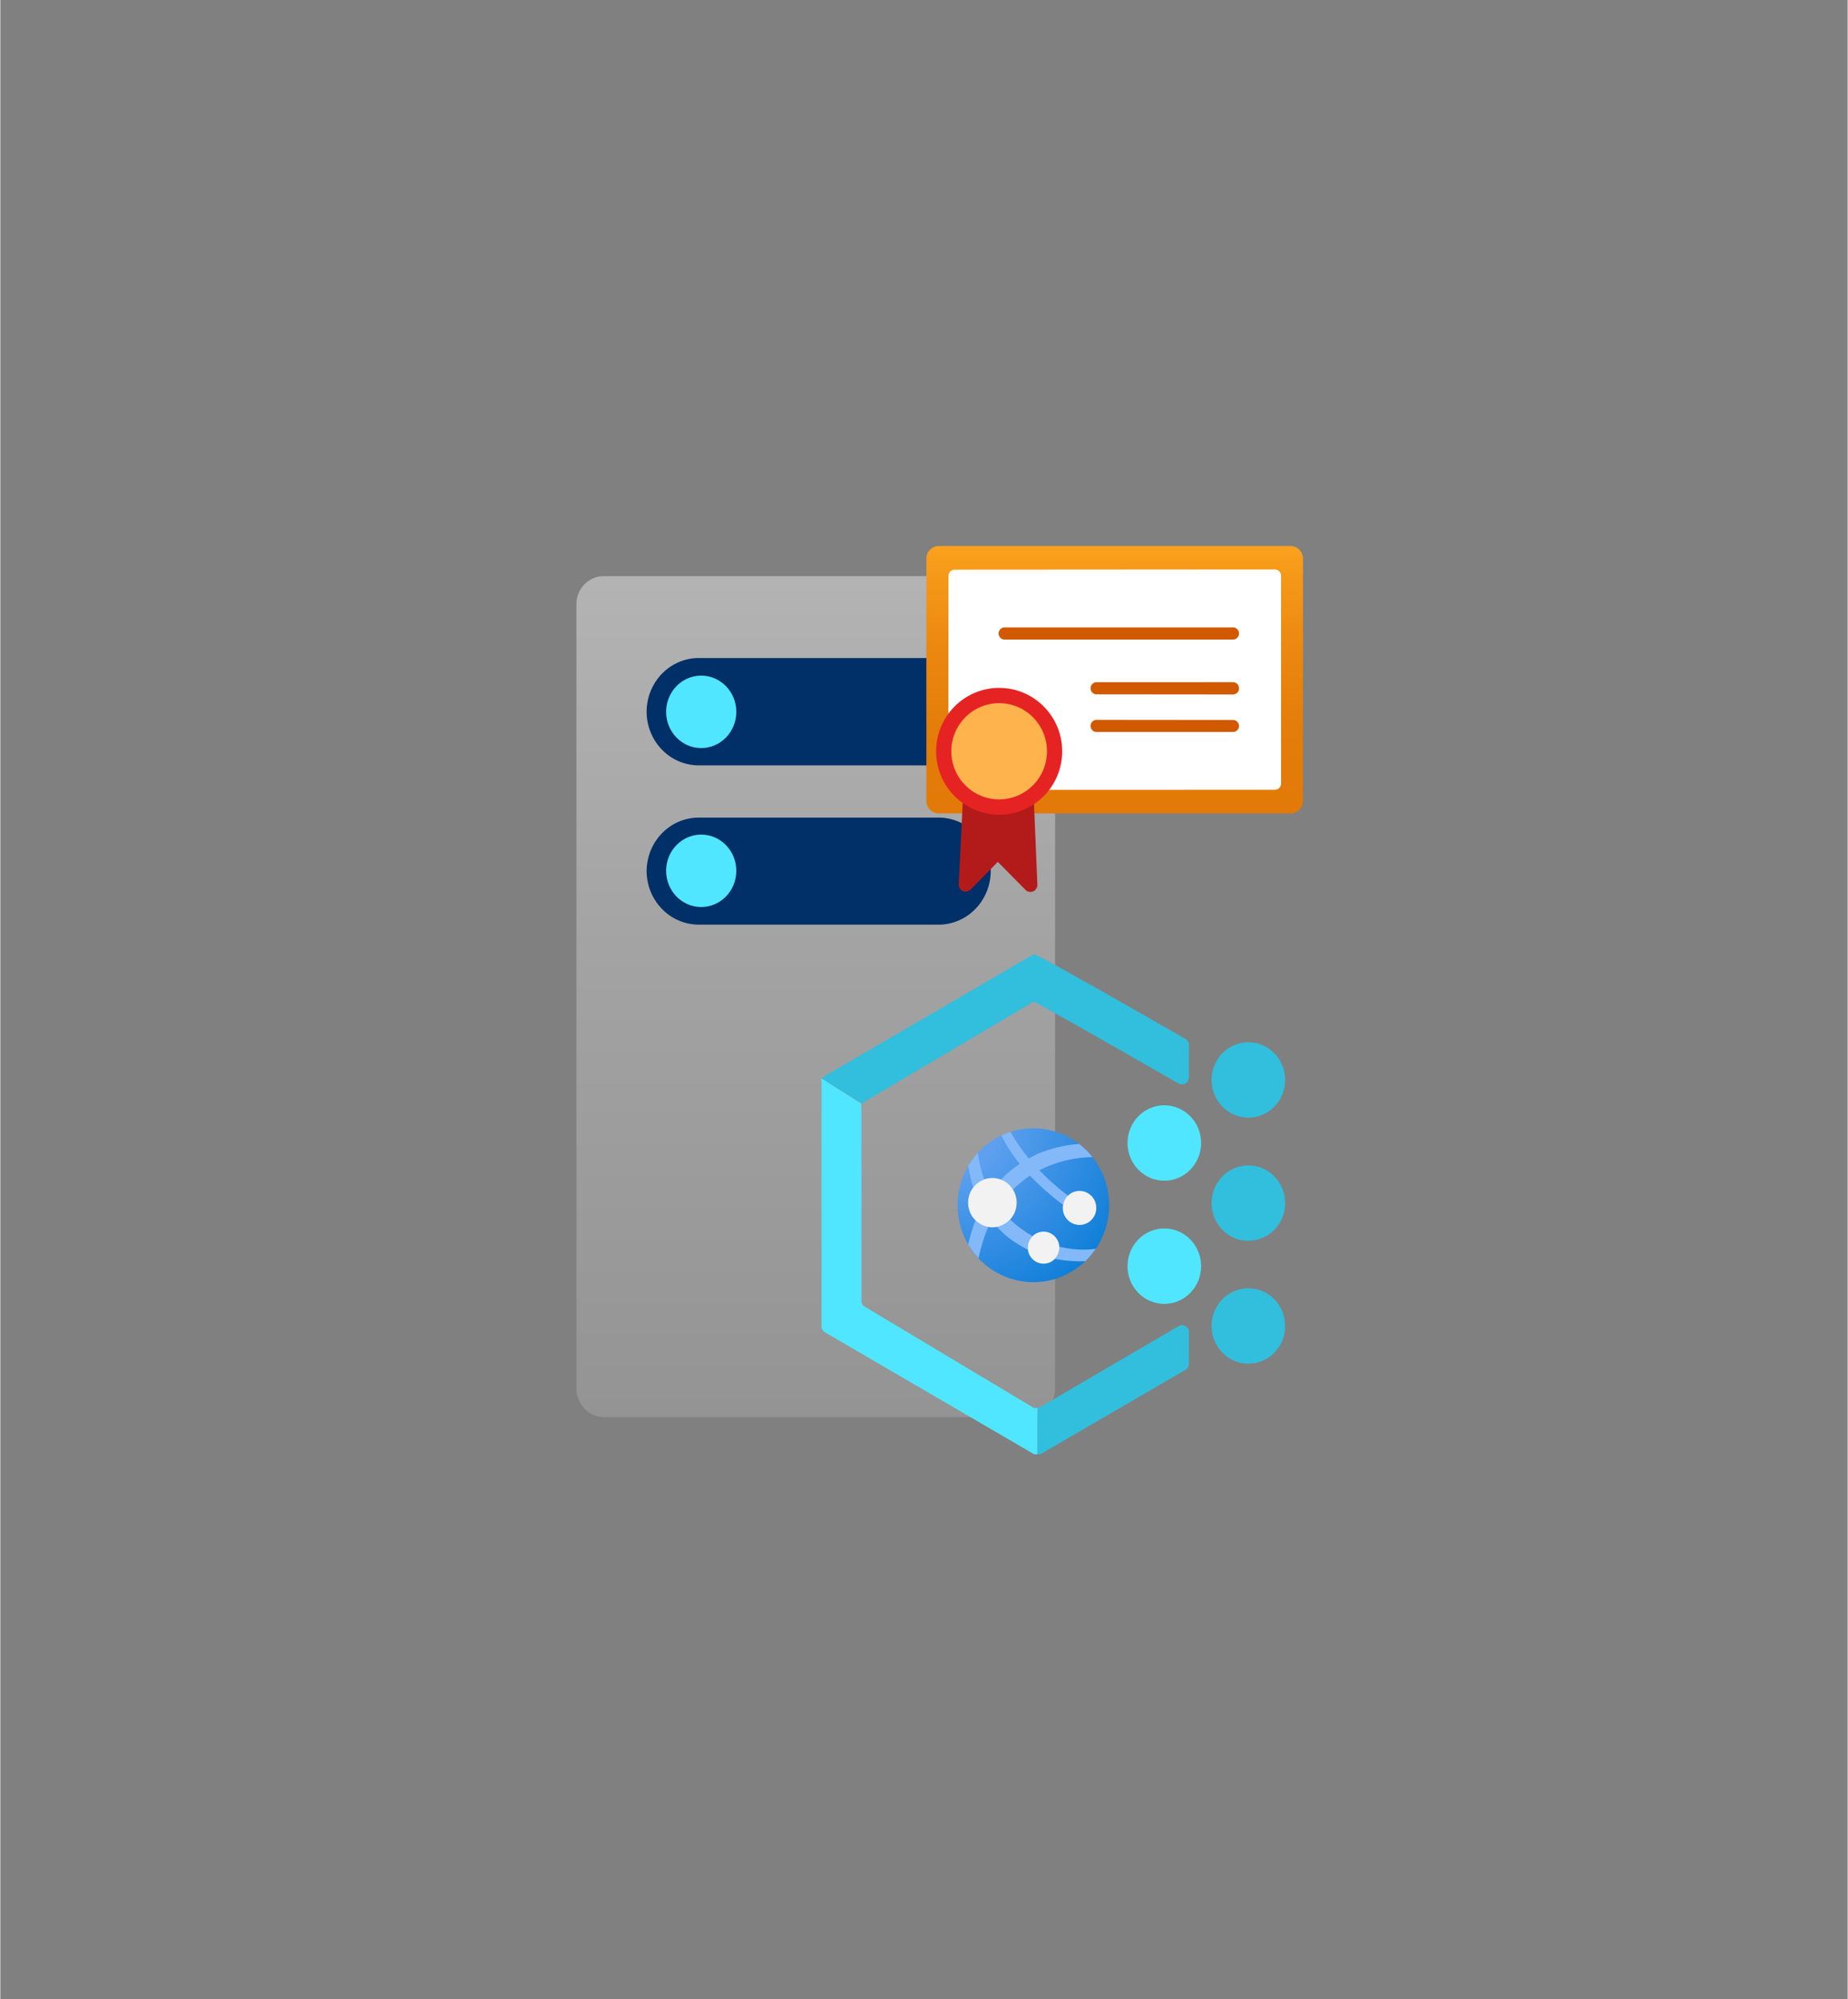 <?xml version="1.0" encoding="UTF-8" standalone="no"?>
<!DOCTYPE svg PUBLIC "-//W3C//DTD SVG 1.1//EN" "http://www.w3.org/Graphics/SVG/1.1/DTD/svg11.dtd">
<!-- Generated by Microsoft Visio, SVG Export Certification Authority Policy Web Service.5350.svg Page-1 -->
<svg xmlns="http://www.w3.org/2000/svg" xmlns:xlink="http://www.w3.org/1999/xlink" xmlns:ev="http://www.w3.org/2001/xml-events"
		width="1.602in" height="1.733in" viewBox="0 0 115.314 124.791" xml:space="preserve" color-interpolation-filters="sRGB"
		class="st15">
	<rect x="0" y="0" width="115.314" height="124.791" fill="#808080" stroke="none"/>
	<style type="text/css">
	<![CDATA[
		.st1 {fill:url(#grad0-11);stroke:none;stroke-linecap:butt;stroke-width:35.96}
		.st2 {fill:#003067;stroke:none;stroke-linecap:butt;stroke-width:35.96}
		.st3 {fill:#50e6ff;stroke:none;stroke-linecap:butt;stroke-width:35.96}
		.st4 {fill:url(#grad0-31);stroke:none;stroke-linecap:butt;stroke-width:34}
		.st5 {fill:#ffffff;stroke:none;stroke-linecap:butt;stroke-width:34}
		.st6 {fill:#d15900;stroke:none;stroke-linecap:butt;stroke-width:34}
		.st7 {fill:#b31b1b;stroke:none;stroke-linecap:butt;stroke-width:34}
		.st8 {fill:#e62323;stroke:none;stroke-linecap:butt;stroke-width:34}
		.st9 {fill:#ffb34d;stroke:none;stroke-linecap:butt;stroke-width:34}
		.st10 {fill:#32bedd;stroke:none;stroke-linecap:butt;stroke-width:34}
		.st11 {fill:#50e6ff;stroke:none;stroke-linecap:butt;stroke-width:34}
		.st12 {fill:url(#grad7-84);stroke:none;stroke-linecap:butt;stroke-width:35.433}
		.st13 {fill:#83b9f9;stroke:none;stroke-linecap:butt;stroke-width:35.433}
		.st14 {fill:#f2f2f2;stroke:none;stroke-linecap:butt;stroke-width:35.433}
		.st15 {fill:none;fill-rule:evenodd;font-size:12px;overflow:visible;stroke-linecap:square;stroke-miterlimit:3}
	]]>
	</style>

	<defs id="Patterns_And_Gradients">
		<linearGradient id="grad0-11" x1="0" y1="0" x2="1" y2="0" gradientTransform="rotate(-90 0.5 0.5)">
			<stop offset="0" stop-color="#949494" stop-opacity="1"/>
			<stop offset="0.53" stop-color="#a2a2a2" stop-opacity="1"/>
			<stop offset="1" stop-color="#b3b3b3" stop-opacity="1"/>
		</linearGradient>
		<linearGradient id="grad0-31" x1="0" y1="0" x2="1" y2="0" gradientTransform="rotate(-90 0.5 0.5)">
			<stop offset="0" stop-color="#e27908" stop-opacity="1"/>
			<stop offset="0.325" stop-color="#e47d0a" stop-opacity="1"/>
			<stop offset="0.62" stop-color="#eb8810" stop-opacity="1"/>
			<stop offset="0.91" stop-color="#f69a19" stop-opacity="1"/>
			<stop offset="1" stop-color="#faa21d" stop-opacity="1"/>
		</linearGradient>
		<radialGradient id="grad7-84" cx="0" cy="0" r="1.4">
			<stop offset="0.185" stop-color="#5ea0ef" stop-opacity="1"/>
			<stop offset="1" stop-color="#0078d4" stop-opacity="1"/>
		</radialGradient>
	</defs>
	<g>
		<title>Page-1</title>
		<g id="group5350-1" transform="translate(35.96,-34.016)">
			<title>Certification Authority Policy Web Service.5350</title>
			<g id="group5351-2">
				<title>Page-1</title>
				<g id="group5352-3">
					<title>Sheet.5352</title>
					<g id="group5353-4" transform="translate(2.21823E-13,-2.323)">
						<title>Sheet.5353</title>
						<g id="group5354-5">
							<title>Icon-databases-136.149</title>
							<g id="group5355-6">
								<title>path4-5</title>
								<g id="group5356-7">
									<title>Sheet.5356</title>
									<g id="shape5357-8">
										<title>Sheet.5357</title>
										<path d="M29.88 123 A1.821 1.765 90 0 1 28.15 124.79 L1.73 124.79 A1.79 1.734 90
													 0 1 0 123 L0 74.08 A1.758 1.704 90 0 1 1.73 72.3 L28.15 72.3 A1.79 1.734
													 90 0 1 29.88 74.08 L29.88 123 Z" class="st1"/>
									</g>
								</g>
							</g>
							<g id="group5358-12" transform="translate(4.382,-30.739)">
								<title>path6-7</title>
								<g id="group5359-13">
									<title>Sheet.5359</title>
									<g id="shape5360-14">
										<title>Sheet.5360</title>
										<path d="M-0 121.44 A3.36 3.256 90 0 1 3.23 118.11 L18.13 118.11 A3.36 3.256 90
													 0 1 21.48 121.44 A3.36 3.256 90 0 1 18.13 124.79 L3.23 124.79 A3.36
													 3.256 90 0 1 -0 121.44 ZM-0 111.5 A3.36 3.256 90 0 1 3.23 108.15 L18.13
													 108.15 A3.36 3.256 90 0 1 21.48 111.5 A3.36 3.256 90 0 1 18.13 114.85
													 L3.23 114.85 A3.36 3.256 90 0 1 -0 111.5 Z" class="st2"/>
									</g>
								</g>
							</g>
							<g id="group5361-16" transform="translate(5.599,-41.76)">
								<title>circle8-5</title>
								<g id="group5362-17">
									<title>Sheet.5362</title>
									<g id="shape5363-18">
										<title>Sheet.5363</title>
										<ellipse cx="2.191" cy="122.53" rx="2.191" ry="2.261" class="st3"/>
									</g>
								</g>
							</g>
							<g id="group5364-20" transform="translate(5.599,-31.838)">
								<title>circle10-2</title>
								<g id="group5365-21">
									<title>Sheet.5365</title>
									<g id="shape5366-22">
										<title>Sheet.5366</title>
										<ellipse cx="2.191" cy="122.53" rx="2.191" ry="2.261" class="st3"/>
									</g>
								</g>
							</g>
						</g>
					</g>
					<g id="group5367-24" transform="translate(21.844,-35.139)">
						<title>Management Certificate.208</title>
						<g id="group5368-25">
							<title>g14</title>
							<g id="group5369-26" transform="translate(0,-4.864)">
								<title>rect2</title>
								<g id="group5370-27">
									<title>Sheet.5370</title>
									<g id="shape5371-28">
										<title>Sheet.5371</title>
										<path d="M-0 124.01 a0.785 0.784 -90 0 0 0.78 0.78 L22.72 124.79 a0.785
													 0.784 -90 0 0 0.788 -0.78 L23.51 108.88 a0.785 0.784 -90 0 0
													 -0.788 -0.78 L0.78 108.1 a0.785 0.784 -90 0 0 -0.78 0.78
													 L0 124.01 Z" class="st4"/>
									</g>
								</g>
							</g>
							<g id="group5372-32" transform="translate(1.371,-6.338)">
								<title>rect4</title>
								<g id="group5373-33">
									<title>Sheet.5373</title>
									<g id="shape5374-34">
										<title>Sheet.5374</title>
										<path d="M0 124.4 a0.393 0.392 -90 0 0 0.392 0.393 L20.38 124.79 a0.393 0.392
													 -90 0 0 0.392 -0.393 L20.77 111.43 a0.393 0.392 -90 0 0 -0.392
													 -0.393 L0.4 111.05 a0.393 0.392 -90 0 0 -0.392 0.393 L0 124.4
													 Z" class="st5"/>
									</g>
								</g>
							</g>
							<g id="group5375-36" transform="translate(4.517,-9.946)">
								<title>path6</title>
								<g id="group5376-37">
									<title>Sheet.5376</title>
									<g id="shape5377-38">
										<title>Sheet.5377</title>
										<path d="M15 124.41 a0.38 0.379 90 0 1 -0.379 0.38 L6.14 124.79 a0.38 0.379
													 90 1 1 -3.55271E-15 -0.758 L14.62 124.04 a0.378 0.377 90 0 1 0.379
													 0.378 L15 124.41 ZM15 122.07 a0.378 0.377 90 0 1 -0.379 0.378
													 L6.14 122.44 a0.38 0.379 90 1 1 -3.55271E-15 -0.758 L14.62 121.68 a0.38
													 0.379 90 0 1 0.379 0.38 L15 122.07 ZM15 118.64 a0.38 0.379 90
													 0 1 -0.379 0.38 L0.4 119.02 a0.38 0.379 90 1 1 -4.996E-15 -0.758
													 L14.62 118.26 a0.378 0.377 90 0 1 0.379 0.378 L15 118.64 Z"
												class="st6"/>
									</g>
								</g>
							</g>
							<g id="group5378-40" transform="translate(2.02,0)">
								<title>path8</title>
								<g id="group5379-41">
									<title>Sheet.5379</title>
									<g id="shape5380-42">
										<title>Sheet.5380</title>
										<path d="M4.68 118.86 A3.305 3.298 90 0 1 0.27 118.86 L0 124.35 a0.436 0.435 -90
													 0 0 0.744 0.327 L2.44 122.95 L4.16 124.69 a0.436 0.435 -90 0 0 0.75
													 -0.318 L4.68 118.86 Z" class="st7"/>
									</g>
								</g>
							</g>
							<g id="group5381-44" transform="translate(0.609,-4.786)">
								<title>ellipse10</title>
								<g id="group5382-45">
									<title>Sheet.5382</title>
									<g id="shape5383-46">
										<title>Sheet.5383</title>
										<ellipse cx="3.935" cy="120.834" rx="3.935" ry="3.957" class="st8"/>
									</g>
								</g>
							</g>
							<g id="group5384-48" transform="translate(1.558,-5.742)">
								<title>ellipse12</title>
								<g id="group5385-49">
									<title>Sheet.5385</title>
									<g id="shape5386-50">
										<title>Sheet.5386</title>
										<ellipse cx="2.986" cy="121.789" rx="2.986" ry="3.002" class="st9"/>
									</g>
								</g>
							</g>
						</g>
					</g>
					<g id="group5387-52" transform="translate(15.29,-2.84217E-13)">
						<title>Sheet.5387</title>
						<g id="group5388-53" transform="translate(24.357,-21.015)">
							<title>ellipse19</title>
							<g id="shape5389-54">
								<title>Sheet.5389</title>
								<ellipse cx="2.297" cy="122.437" rx="2.297" ry="2.354" class="st10"/>
							</g>
						</g>
						<g id="group5390-56" transform="translate(24.357,-13.327)">
							<title>ellipse21</title>
							<g id="shape5391-57">
								<title>Sheet.5391</title>
								<ellipse cx="2.297" cy="122.437" rx="2.297" ry="2.354" class="st10"/>
							</g>
						</g>
						<g id="group5392-59" transform="translate(24.357,-5.658)">
							<title>ellipse23</title>
							<g id="shape5393-60">
								<title>Sheet.5393</title>
								<ellipse cx="2.297" cy="122.437" rx="2.297" ry="2.354" class="st10"/>
							</g>
						</g>
						<g id="group5394-62" transform="translate(19.111,-17.079)">
							<title>ellipse25</title>
							<g id="shape5395-63">
								<title>Sheet.5395</title>
								<ellipse cx="2.297" cy="122.437" rx="2.297" ry="2.354" class="st11"/>
							</g>
						</g>
						<g id="group5396-65" transform="translate(19.111,-9.391)">
							<title>ellipse27</title>
							<g id="shape5397-66">
								<title>Sheet.5397</title>
								<ellipse cx="2.297" cy="122.437" rx="2.297" ry="2.354" class="st11"/>
							</g>
						</g>
						<g id="group5398-68" transform="translate(0.01,-21.878)">
							<title>path29</title>
							<g id="shape5399-69">
								<title>Sheet.5399</title>
								<path d="M2.55 124.79 a0.441 0.434 90 0 1 0.163 -0.147 L13.24 118.41 C13.38 118.41 22.28
											 123.52 22.28 123.52 a0.441 0.434 -90 0 0 0.651 -0.386 L22.94 121.13 a0.441
											 0.434 -90 0 0 -0.217 -0.386 C22.72 120.74 13.38 115.37 13.25 115.45 L0.2 123.06
											 L0 123.21 L2.55 124.79 Z" class="st10"/>
							</g>
						</g>
						<g id="group5400-71" transform="translate(13.485,0)">
							<title>path31</title>
							<g id="shape5401-72">
								<title>Sheet.5401</title>
								<path d="M8.77 116.81 L0.2 121.83 a0.644 0.633 90 0 1 -0.199 0 L0 124.78 a0.368 0.362
											 -90 0 0 0.199 0 L9.24 119.52 a0.441 0.434 -90 0 0 0.217 -0.368 L9.46
											 117.2 a0.441 0.434 -90 0 0 -0.687 -0.386 L8.77 116.81 Z" class="st10"/>
							</g>
						</g>
						<g id="group5402-74" transform="translate(0,-0)">
							<title>path33</title>
							<g id="shape5403-75">
								<title>Sheet.5403</title>
								<path d="M13.49 121.89 a0.57 0.561 90 0 1 -0.235 1.42109E-14 L2.72 115.58 a0.405 0.398
											 90 0 1 -0.217 -0.368 L2.5 103.13 a0.497 0.488 90 0 1 -4.84057E-14 -0.221
											 L0.01 101.33 a0.515 0.506 -90 0 0 -2.68674E-14 0.239 L0.01 116.78 a0.441
											 0.434 -90 0 0 0.199 0.386 L13.27 124.78 a0.441 0.434 -90 0 0 0.217
											 -2.84217E-14 L13.49 121.89 Z" class="st11"/>
							</g>
						</g>
						<g id="group5404-77" transform="translate(8.503,-10.746)">
							<title>Application Service</title>
							<g id="group5405-78">
								<title>g22</title>
								<g id="group5406-79">
									<title>path59</title>
									<g id="group5407-80">
										<title>Sheet.5407</title>
										<g id="shape5408-81">
											<title>Sheet.5408</title>
											<ellipse cx="4.73" cy="119.989" rx="4.73" ry="4.802" class="st12"/>
										</g>
									</g>
								</g>
								<g id="group5409-85" transform="translate(0.659,-1.489)">
									<title>path4-3</title>
									<g id="group5410-86">
										<title>Sheet.5410</title>
										<g id="shape5411-87">
											<title>Sheet.5411</title>
											<path d="M0.46 122.42 C0.27 122.9 0.12 123.41 0 123.92 C0.1 124.1 0.22 124.25 0.34 124.42
														 C0.44 124.54 0.54 124.67 0.65 124.79 C0.78 124.12 0.99 123.46 1.25 122.83
														 C0.96 122.77 0.68 122.63 0.46 122.42 ZM1 119.86 C0.81 119.33 0.68 118.77
														 0.61 118.2 C0.39 118.45 0.19 118.72 0.01 119.01 C0.08 119.47 0.18 119.93
														 0.32 120.36 C0.5 120.13 0.74 119.97 1 119.86 Z" class="st13"/>
										</g>
									</g>
								</g>
								<g id="group5412-89" transform="translate(2.454,-1.28)">
									<title>path8-3</title>
									<g id="group5413-90">
										<title>Sheet.5413</title>
										<g id="shape5414-91">
											<title>Sheet.5414</title>
											<path d="M1.93 123.92 C1.93 123.65 2.04 123.39 2.23 123.2 C1.72 122.91 1.24 122.56 0.83
														 122.16 C0.6 122.39 0.32 122.56 0 122.61 C0.24 122.88 0.51 123.12 0.8 123.35
														 C1.15 123.61 1.54 123.85 1.94 124.05 C1.93 124 1.93 123.96 1.93 123.92 ZM5.42
														 124.04 C4.91 124.04 4.4 123.98 3.9 123.86 C3.9 123.87 3.9 123.89 3.9 123.92
														 C3.9 124.18 3.81 124.43 3.62 124.61 C4.24 124.74 4.9 124.79 5.53 124.76
														 C5.76 124.53 5.98 124.26 6.17 123.99 C5.92 124.02 5.66 124.04 5.43 124.04
														 L5.42 124.04 Z" class="st13"/>
										</g>
									</g>
								</g>
								<g id="group5415-93" transform="translate(2.709,-4.826)">
									<title>path12-4</title>
									<g id="group5416-94">
										<title>Sheet.5416</title>
										<g id="shape5417-95">
											<title>Sheet.5417</title>
											<path d="M2.39 122.63 C3.42 122.11 4.56 121.82 5.71 121.81 C5.47 121.5 5.19 121.24 4.89
														 120.99 C3.99 121.05 3.09 121.27 2.26 121.62 C2.08 121.71 1.9 121.8 1.73
														 121.89 C1.31 121.38 0.91 120.82 0.6 120.24 C0.4 120.3 0.22 120.37 0.03 120.47
														 C0.34 121.09 0.73 121.69 1.17 122.23 C0.75 122.51 0.35 122.84 0 123.22 C0.31
														 123.33 0.57 123.55 0.75 123.84 C1.07 123.51 1.43 123.22 1.81 122.97 C2.44
														 123.63 3.14 124.24 3.87 124.79 C3.92 124.57 4.04 124.38 4.21 124.24 C3.56
														 123.75 2.96 123.22 2.39 122.63 Z" class="st13"/>
										</g>
									</g>
								</g>
								<g id="group5418-97" transform="translate(6.567,-3.572)">
									<title>circle14-8</title>
									<g id="group5419-98">
										<title>Sheet.5419</title>
										<g id="shape5420-99">
											<title>Sheet.5420</title>
											<ellipse cx="1.046" cy="123.729" rx="1.046" ry="1.062" class="st14"/>
										</g>
									</g>
								</g>
								<g id="group5421-101" transform="translate(0.657,-3.425)">
									<title>circle18-3</title>
									<g id="group5422-102">
										<title>Sheet.5422</title>
										<g id="shape5423-103">
											<title>Sheet.5423</title>
											<ellipse cx="1.516" cy="123.252" rx="1.516" ry="1.539" class="st14"/>
										</g>
									</g>
								</g>
								<g id="group5424-105" transform="translate(4.383,-1.154)">
									<title>circle20-2</title>
									<g id="group5425-106">
										<title>Sheet.5425</title>
										<g id="shape5426-107">
											<title>Sheet.5426</title>
											<ellipse cx="0.985" cy="123.791" rx="0.985" ry="1" class="st14"/>
										</g>
									</g>
								</g>
							</g>
						</g>
					</g>
				</g>
			</g>
		</g>
	</g>
</svg>
